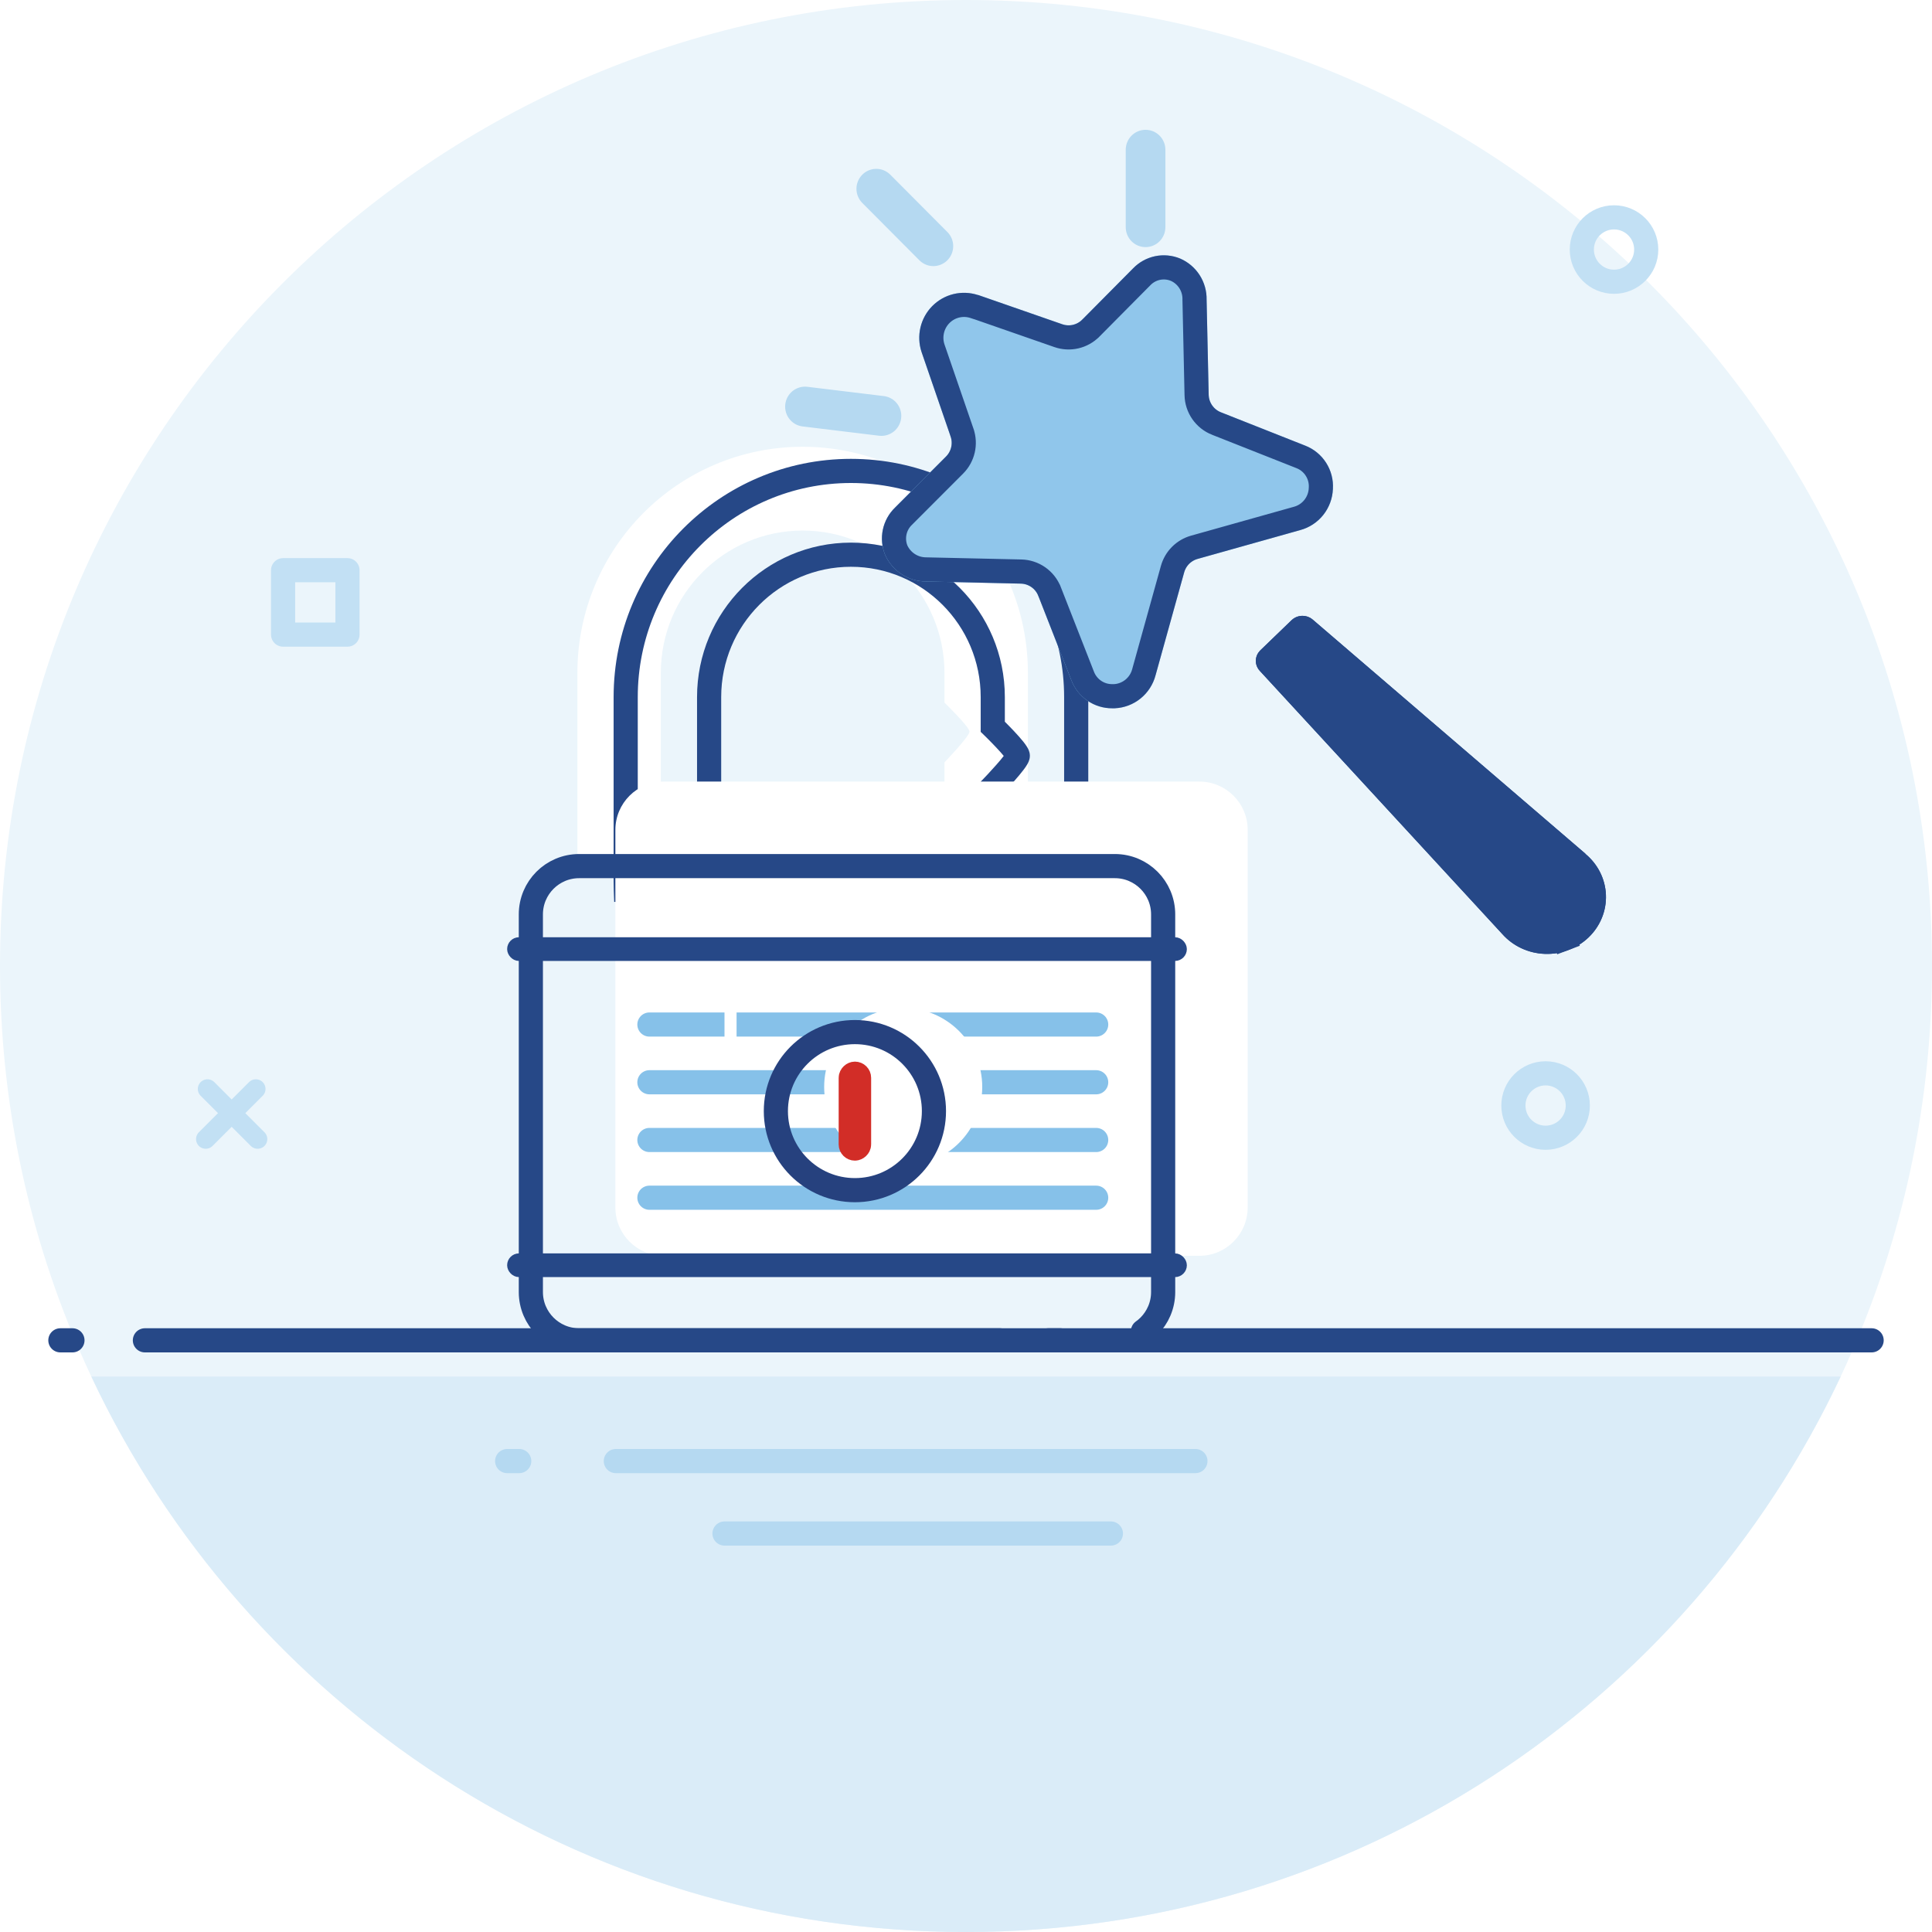 <svg width="160" height="160" viewBox="0 0 160 160" fill="none" xmlns="http://www.w3.org/2000/svg">
<path fill-rule="evenodd" clip-rule="evenodd" d="M80 160C124.183 160 160 124.183 160 80C160 35.817 124.183 0 80 0C35.817 0 0 35.817 0 80C0 124.183 35.817 160 80 160Z" fill="#EBF5FB"/>
<g filter="url(#filter0_i_606_4234)">
<path fill-rule="evenodd" clip-rule="evenodd" d="M89.126 68.14V57.733C89.126 47.387 80.774 39 70.472 39C60.169 39 51.817 47.387 51.817 57.733V72.997C51.817 73.229 51.821 73.461 51.83 73.691H58.746C58.733 73.461 58.726 73.23 58.726 72.997V57.733C58.726 51.219 63.984 45.938 70.471 45.938C76.958 45.938 82.217 51.219 82.217 57.733V60.187C82.217 60.187 84.29 62.197 84.29 62.59C84.29 62.983 82.217 65.136 82.217 65.136V67.898V68.14H89.126Z" fill="white"/>
</g>
<path d="M89.126 68.14V69.14H90.126V68.14H89.126ZM51.83 73.691L50.83 73.727L50.865 74.691H51.83V73.691ZM58.746 73.691V74.691H59.805L59.744 73.633L58.746 73.691ZM82.217 60.187H81.217V60.611L81.521 60.905L82.217 60.187ZM82.217 65.136L81.496 64.443L81.217 64.733V65.136H82.217ZM82.217 68.14H81.217V69.14H82.217V68.14ZM90.126 68.14V57.733H88.126V68.14H90.126ZM90.126 57.733C90.126 46.839 81.331 38 70.472 38V40C80.218 40 88.126 47.935 88.126 57.733H90.126ZM70.472 38C59.613 38 50.817 46.839 50.817 57.733H52.817C52.817 47.935 60.725 40 70.472 40V38ZM50.817 57.733V72.997H52.817V57.733H50.817ZM50.817 72.997C50.817 73.241 50.822 73.485 50.83 73.727L52.829 73.655C52.821 73.436 52.817 73.217 52.817 72.997H50.817ZM51.83 74.691H58.746V72.691H51.83V74.691ZM59.744 73.633C59.732 73.423 59.726 73.211 59.726 72.997H57.726C57.726 73.249 57.733 73.5 57.748 73.749L59.744 73.633ZM59.726 72.997V57.733H57.726V72.997H59.726ZM59.726 57.733C59.726 51.767 64.541 46.938 70.471 46.938V44.938C63.428 44.938 57.726 50.671 57.726 57.733H59.726ZM70.471 46.938C76.402 46.938 81.217 51.767 81.217 57.733H83.217C83.217 50.671 77.514 44.938 70.471 44.938V46.938ZM81.217 57.733V60.187H83.217V57.733H81.217ZM82.217 60.187C81.521 60.905 81.521 60.905 81.521 60.905C81.521 60.905 81.521 60.905 81.521 60.905C81.521 60.905 81.521 60.905 81.521 60.905C81.521 60.905 81.521 60.906 81.522 60.906C81.522 60.907 81.524 60.908 81.525 60.91C81.529 60.913 81.534 60.919 81.542 60.925C81.556 60.94 81.577 60.961 81.605 60.987C81.66 61.041 81.738 61.119 81.833 61.214C82.023 61.404 82.275 61.66 82.524 61.926C82.777 62.195 83.015 62.46 83.184 62.672C83.27 62.78 83.322 62.854 83.348 62.896C83.361 62.917 83.355 62.911 83.344 62.884C83.339 62.872 83.29 62.76 83.29 62.59H85.29C85.29 62.371 85.224 62.196 85.189 62.112C85.147 62.012 85.097 61.923 85.053 61.852C84.966 61.708 84.856 61.561 84.748 61.425C84.528 61.15 84.247 60.839 83.982 60.556C83.714 60.271 83.447 59.999 83.248 59.801C83.149 59.701 83.065 59.619 83.007 59.561C82.978 59.532 82.954 59.51 82.939 59.494C82.93 59.486 82.924 59.48 82.92 59.476C82.918 59.474 82.916 59.472 82.915 59.471C82.914 59.471 82.914 59.47 82.914 59.47C82.913 59.47 82.913 59.47 82.913 59.469C82.913 59.469 82.913 59.469 82.913 59.469C82.913 59.469 82.913 59.469 82.217 60.187ZM83.29 62.59C83.29 62.423 83.337 62.313 83.34 62.307C83.349 62.283 83.353 62.281 83.338 62.306C83.31 62.354 83.255 62.435 83.168 62.55C82.996 62.778 82.757 63.061 82.503 63.349C82.253 63.633 82 63.907 81.81 64.111C81.715 64.213 81.636 64.296 81.581 64.354C81.553 64.383 81.532 64.405 81.517 64.421C81.51 64.428 81.505 64.434 81.501 64.437C81.499 64.439 81.498 64.441 81.497 64.442C81.497 64.442 81.497 64.442 81.496 64.442C81.496 64.442 81.496 64.443 81.496 64.443C81.496 64.443 81.496 64.443 81.496 64.443C81.496 64.443 81.496 64.443 82.217 65.136C82.937 65.83 82.937 65.829 82.937 65.829C82.937 65.829 82.937 65.829 82.938 65.829C82.938 65.829 82.938 65.829 82.938 65.829C82.938 65.829 82.939 65.828 82.939 65.828C82.94 65.826 82.942 65.825 82.944 65.822C82.948 65.818 82.955 65.811 82.963 65.803C82.979 65.787 83.002 65.762 83.031 65.732C83.089 65.67 83.172 65.582 83.271 65.476C83.47 65.264 83.736 64.975 84.003 64.672C84.268 64.372 84.546 64.044 84.763 63.756C84.871 63.615 84.978 63.463 85.063 63.319C85.105 63.247 85.153 63.158 85.193 63.06C85.225 62.979 85.29 62.806 85.29 62.59H83.29ZM81.217 65.136V67.898H83.217V65.136H81.217ZM81.217 67.898V68.14H83.217V67.898H81.217ZM82.217 69.14H89.126V67.14H82.217V69.14Z" fill="#264887"/>
<g filter="url(#filter1_i_606_4234)">
<path fill-rule="evenodd" clip-rule="evenodd" d="M43.963 75.727C43.963 73.518 45.754 71.727 47.963 71.727H92.327C94.536 71.727 96.327 73.518 96.327 75.727V107C96.327 109.209 94.536 111 92.327 111H47.963C45.754 111 43.963 109.209 43.963 107V75.727Z" fill="white"/>
</g>
<path fill-rule="evenodd" clip-rule="evenodd" d="M43.963 75.727C43.963 73.518 45.754 71.727 47.963 71.727H92.327C94.536 71.727 96.327 73.518 96.327 75.727V107C96.327 109.209 94.536 111 92.327 111H47.963C45.754 111 43.963 109.209 43.963 107V75.727Z" stroke="#264887" stroke-width="2" stroke-linecap="round" stroke-dasharray="92 7 1 4"/>
<rect x="42.49" y="78.109" width="55.309" height="0.982" rx="0.491" fill="#264887" stroke="#264887" stroke-width="0.982"/>
<rect x="42.49" y="104.291" width="55.309" height="0.982" rx="0.491" fill="#264887" stroke="#264887" stroke-width="0.982"/>
<path d="M53.781 94.409H90.781" stroke="#86C1E9" stroke-width="2" stroke-linecap="round"/>
<path d="M53.781 99.19H90.781" stroke="#86C1E9" stroke-width="2" stroke-linecap="round"/>
<path d="M53.781 89.628H90.781" stroke="#86C1E9" stroke-width="2" stroke-linecap="round"/>
<path d="M53.781 84.847H90.781" stroke="#86C1E9" stroke-width="2" stroke-linecap="round"/>
<g filter="url(#filter2_i_606_4234)">
<path fill-rule="evenodd" clip-rule="evenodd" d="M77.345 92.017C77.345 95.633 74.415 98.564 70.801 98.564C67.185 98.564 64.254 95.633 64.254 92.017C64.254 88.403 67.185 85.473 70.801 85.473C74.415 85.473 77.345 88.403 77.345 92.017Z" fill="white"/>
</g>
<path fill-rule="evenodd" clip-rule="evenodd" d="M77.345 92.017C77.345 95.633 74.415 98.564 70.801 98.564C67.185 98.564 64.254 95.633 64.254 92.017C64.254 88.403 67.185 85.473 70.801 85.473C74.415 85.473 77.345 88.403 77.345 92.017Z" stroke="#26417E" stroke-width="2" stroke-linecap="round" stroke-linejoin="round"/>
<rect x="71.144" y="88.918" width="6.201" height="0.689" rx="0.344" transform="rotate(90 71.144 88.918)" fill="#E3E3E3" stroke="#D22D27" stroke-width="2"/>
<path fill-rule="evenodd" clip-rule="evenodd" d="M128 94.222C129.473 94.222 130.667 93.028 130.667 91.556C130.667 90.083 129.473 88.889 128 88.889C126.527 88.889 125.333 90.083 125.333 91.556C125.333 93.028 126.527 94.222 128 94.222Z" stroke="#C2E0F4" stroke-width="2"/>
<path fill-rule="evenodd" clip-rule="evenodd" d="M133.667 23.333C135.139 23.333 136.333 22.139 136.333 20.667C136.333 19.194 135.139 18 133.667 18C132.194 18 131 19.194 131 20.667C131 22.139 132.194 23.333 133.667 23.333Z" stroke="#C2E0F4" stroke-width="2"/>
<rect x="23.444" y="47.222" width="5.333" height="5.333" stroke="#C2E0F4" stroke-width="2" stroke-linecap="round" stroke-linejoin="round"/>
<path d="M17.182 90.182L21.336 94.336" stroke="#C2E0F4" stroke-width="1.6" stroke-linecap="round"/>
<path d="M21.189 90.182L17.036 94.336" stroke="#C2E0F4" stroke-width="1.6" stroke-linecap="round"/>
<path d="M5 111H155" stroke="#264887" stroke-width="2" stroke-linecap="round" stroke-dasharray="1 6 164 5"/>
<rect x="60" y="82" width="1" height="5" fill="white"/>
<path d="M152.436 114C139.656 141.182 112.025 160 80 160C47.975 160 20.344 141.182 7.564 114H152.436Z" fill="#DAECF8"/>
<path d="M42 121L99 121" stroke="#B5D9F1" stroke-width="2" stroke-linecap="round" stroke-dasharray="1 8 164 9"/>
<path d="M60 127L92 127" stroke="#B5D9F1" stroke-width="2" stroke-linecap="round" stroke-dasharray="161 16 10 16"/>
<g filter="url(#filter3_di_606_4234)">
<path d="M117.385 42.498C117.433 41.731 117.235 40.969 116.822 40.322C116.408 39.675 115.8 39.178 115.085 38.903L108.109 36.144C107.816 36.029 107.564 35.829 107.384 35.57C107.204 35.311 107.105 35.005 107.098 34.689L106.925 26.829C106.941 26.106 106.741 25.394 106.351 24.785C105.961 24.177 105.399 23.699 104.737 23.413C104.077 23.139 103.349 23.072 102.651 23.22C101.952 23.368 101.313 23.725 100.82 24.243L96.625 28.473C96.413 28.686 96.146 28.834 95.855 28.901C95.563 28.969 95.258 28.953 94.975 28.854L88.011 26.432H87.983C87.33 26.219 86.632 26.192 85.965 26.353C85.298 26.515 84.689 26.86 84.206 27.349C83.722 27.838 83.384 28.452 83.227 29.122C83.07 29.793 83.102 30.495 83.319 31.148L85.727 38.15C85.825 38.434 85.841 38.74 85.774 39.033C85.707 39.326 85.559 39.594 85.348 39.806L81.13 44.03C80.614 44.525 80.259 45.167 80.112 45.869C79.965 46.571 80.033 47.302 80.308 47.965C80.6 48.614 81.072 49.166 81.668 49.554C82.263 49.943 82.957 50.152 83.667 50.156L91.537 50.333C91.851 50.339 92.156 50.438 92.415 50.618C92.673 50.799 92.872 51.051 92.988 51.345L95.728 58.34C95.991 59.026 96.456 59.615 97.06 60.029C97.665 60.443 98.381 60.662 99.113 60.657C99.177 60.657 99.244 60.657 99.311 60.657C100.09 60.625 100.839 60.343 101.448 59.853C102.057 59.363 102.494 58.69 102.695 57.933L105.069 49.4C105.142 49.135 105.283 48.893 105.477 48.698C105.671 48.504 105.912 48.362 106.176 48.288L114.674 45.901C115.428 45.699 116.098 45.259 116.586 44.647C117.074 44.035 117.354 43.282 117.385 42.498Z" fill="#90C6EB"/>
<path d="M116.387 42.436L116.387 42.447L116.386 42.458C116.363 43.029 116.159 43.578 115.804 44.024C115.449 44.469 114.962 44.788 114.415 44.935L114.415 44.935L114.403 44.938L105.905 47.325C105.905 47.325 105.905 47.325 105.905 47.325C105.475 47.446 105.083 47.676 104.768 47.993C104.453 48.309 104.225 48.702 104.105 49.132L104.105 49.132L101.732 57.665L101.732 57.665L101.729 57.676C101.582 58.228 101.264 58.718 100.821 59.074C100.383 59.426 99.847 59.63 99.288 59.657H99.288H99.288H99.287H99.287H99.287H99.286H99.286H99.285H99.285H99.285H99.284H99.284H99.284H99.283H99.283H99.282H99.282H99.282H99.281H99.281H99.28H99.28H99.28H99.279H99.279H99.278H99.278H99.278H99.277H99.277H99.276H99.276H99.276H99.275H99.275H99.275H99.274H99.274H99.273H99.273H99.273H99.272H99.272H99.271H99.271H99.271H99.27H99.27H99.269H99.269H99.269H99.268H99.268H99.267H99.267H99.267H99.266H99.266H99.266H99.265H99.265H99.264H99.264H99.264H99.263H99.263H99.262H99.262H99.262H99.261H99.261H99.26H99.26H99.26H99.259H99.259H99.258H99.258H99.258H99.257H99.257H99.257H99.256H99.256H99.255H99.255H99.255H99.254H99.254H99.253H99.253H99.253H99.252H99.252H99.251H99.251H99.251H99.25H99.25H99.249H99.249H99.249H99.248H99.248H99.248H99.247H99.247H99.246H99.246H99.246H99.245H99.245H99.244H99.244H99.244H99.243H99.243H99.243H99.242H99.242H99.241H99.241H99.24H99.24H99.24H99.239H99.239H99.239H99.238H99.238H99.237H99.237H99.237H99.236H99.236H99.235H99.235H99.235H99.234H99.234H99.234H99.233H99.233H99.232H99.232H99.231H99.231H99.231H99.23H99.23H99.23H99.229H99.229H99.228H99.228H99.228H99.227H99.227H99.227H99.226H99.226H99.225H99.225H99.225H99.224H99.224H99.223H99.223H99.223H99.222H99.222H99.221H99.221H99.221H99.22H99.22H99.219H99.219H99.219H99.218H99.218H99.218H99.217H99.217H99.216H99.216H99.216H99.215H99.215H99.214H99.214H99.214H99.213H99.213H99.213H99.212H99.212H99.211H99.211H99.21H99.21H99.21H99.209H99.209H99.209H99.208H99.208H99.207H99.207H99.207H99.206H99.206H99.206H99.205H99.205H99.204H99.204H99.204H99.203H99.203H99.202H99.202H99.202H99.201H99.201H99.201H99.2H99.2H99.199H99.199H99.198H99.198H99.198H99.197H99.197H99.197H99.196H99.196H99.195H99.195H99.195H99.194H99.194H99.194H99.193H99.193H99.192H99.192H99.192H99.191H99.191H99.19H99.19H99.19H99.189H99.189H99.189H99.188H99.188H99.187H99.187H99.187H99.186H99.186H99.185H99.185H99.185H99.184H99.184H99.183H99.183H99.183H99.182H99.182H99.182H99.181H99.181H99.18H99.18H99.18H99.179H99.179H99.178H99.178H99.178H99.177H99.177H99.177H99.176H99.176H99.175H99.175H99.175H99.174H99.174H99.174H99.173H99.173H99.172H99.172H99.172H99.171H99.171H99.17H99.17H99.17H99.169H99.169H99.168H99.168H99.168H99.167H99.167H99.167H99.166H99.166H99.165H99.165H99.165H99.164H99.164H99.163H99.163H99.163H99.162H99.162H99.162H99.161H99.161H99.16H99.16H99.16H99.159H99.159H99.159H99.158H99.158H99.157H99.157H99.157H99.156H99.156H99.156H99.155H99.155H99.154H99.154H99.154H99.153H99.153H99.153H99.152H99.152H99.151H99.151H99.151H99.15H99.15H99.149H99.149H99.149H99.148H99.148H99.147H99.147H99.147H99.146H99.146H99.146H99.145H99.145H99.144H99.144H99.144H99.143H99.143H99.143H99.142H99.142H99.141H99.141H99.141H99.14H99.14H99.14H99.139H99.139H99.138H99.138H99.138H99.137H99.137H99.136H99.136H99.136H99.135H99.135H99.135H99.134H99.134H99.133H99.133H99.133H99.132H99.132H99.132H99.131H99.131H99.13H99.13H99.13H99.129H99.129H99.129H99.128H99.128H99.127H99.127H99.127H99.126H99.126H99.126H99.125H99.125H99.124H99.124H99.124H99.123H99.123H99.123H99.122H99.122H99.121H99.121H99.121H99.12H99.12H99.12H99.119H99.119H99.118H99.118H99.118H99.117H99.117H99.117H99.116H99.116H99.115H99.115H99.115H99.114H99.114H99.114H99.113L99.113 59.657L99.106 59.657C98.578 59.661 98.062 59.503 97.625 59.204C97.189 58.905 96.852 58.479 96.662 57.983L96.662 57.983L96.659 57.975L93.919 50.98L93.918 50.979C93.731 50.502 93.407 50.092 92.987 49.798C92.567 49.506 92.07 49.343 91.558 49.333C91.558 49.333 91.557 49.333 91.556 49.333L83.689 49.157L83.681 49.156L83.673 49.156C83.155 49.153 82.649 49.001 82.214 48.717C81.783 48.436 81.441 48.038 81.226 47.568C81.033 47.095 80.986 46.574 81.091 46.074C81.196 45.568 81.452 45.107 81.823 44.751L81.831 44.744L81.838 44.736L86.055 40.513L86.056 40.512C86.4 40.167 86.64 39.731 86.749 39.256C86.858 38.781 86.832 38.285 86.673 37.825C86.673 37.825 86.673 37.824 86.673 37.824L84.266 30.829C84.109 30.352 84.087 29.84 84.201 29.35C84.316 28.858 84.564 28.409 84.917 28.052C85.27 27.695 85.715 27.443 86.201 27.325C86.687 27.207 87.196 27.227 87.672 27.382L87.823 27.432H87.843L94.647 29.799L94.647 29.799C95.108 29.959 95.605 29.986 96.08 29.876C96.555 29.766 96.989 29.524 97.333 29.178L97.335 29.177L101.53 24.947L101.537 24.94L101.544 24.933C101.899 24.56 102.357 24.305 102.858 24.198C103.356 24.093 103.875 24.14 104.347 24.334C104.823 24.541 105.227 24.886 105.509 25.325C105.791 25.766 105.937 26.282 105.926 26.808L105.925 26.829L105.926 26.851L106.098 34.711L106.098 34.712C106.109 35.223 106.271 35.721 106.563 36.141C106.855 36.561 107.265 36.886 107.741 37.074C107.741 37.074 107.741 37.074 107.742 37.074L114.718 39.833L114.718 39.833L114.726 39.836C115.241 40.035 115.68 40.393 115.979 40.861C116.279 41.329 116.422 41.881 116.387 42.436Z" stroke="#264887" stroke-width="2"/>
</g>
<path d="M77.314 22.413C76.786 22.417 76.278 22.213 75.898 21.845L71.118 17.044C70.751 16.661 70.549 16.15 70.553 15.618C70.558 15.086 70.771 14.577 71.146 14.202C71.52 13.826 72.026 13.613 72.554 13.609C73.082 13.605 73.59 13.808 73.971 14.176L78.751 18.978C79.117 19.36 79.32 19.872 79.315 20.403C79.31 20.935 79.097 21.444 78.723 21.82C78.348 22.196 77.842 22.408 77.314 22.413Z" fill="#B5D9F1" stroke="#EBF5FB" stroke-width="0.75"/>
<path d="M96.296 20.247C95.918 20.627 95.405 20.84 94.87 20.84C94.335 20.84 93.823 20.627 93.444 20.247C93.066 19.866 92.853 19.35 92.853 18.812V12.403C92.853 11.865 93.066 11.349 93.444 10.969C93.823 10.588 94.335 10.375 94.87 10.375C95.405 10.375 95.918 10.588 96.296 10.969C96.675 11.349 96.888 11.865 96.888 12.403V18.812C96.888 19.35 96.675 19.866 96.296 20.247Z" fill="#B5D9F1" stroke="#EBF5FB" stroke-width="0.75"/>
<path d="M65.422 32.078C65 32.41 64.727 32.896 64.662 33.431C64.597 33.965 64.746 34.503 65.076 34.926C65.406 35.35 65.889 35.623 66.42 35.688L72.754 36.457C73.284 36.522 73.819 36.372 74.241 36.04C74.662 35.708 74.936 35.221 75.001 34.687C75.066 34.153 74.917 33.614 74.587 33.191C74.257 32.768 73.773 32.495 73.243 32.43L66.909 31.661C66.379 31.596 65.844 31.746 65.422 32.078Z" fill="#B5D9F1" stroke="#EBF5FB" stroke-width="0.75"/>
<g filter="url(#filter4_d_606_4234)">
<path d="M134.299 70.701L111.711 51.311C111.468 51.102 111.152 50.991 110.827 51.001C110.502 51.01 110.193 51.138 109.963 51.36L107.372 53.861C107.143 54.083 107.01 54.381 107.001 54.694C106.991 55.007 107.106 55.312 107.321 55.546L127.412 77.351C127.849 77.845 128.388 78.246 128.993 78.529C129.599 78.812 130.258 78.971 130.93 78.996C131.603 79.022 132.273 78.913 132.9 78.676C133.526 78.439 134.095 78.08 134.571 77.621C135.047 77.161 135.419 76.612 135.664 76.007C135.909 75.403 136.023 74.756 135.996 74.107C135.97 73.458 135.805 72.821 135.512 72.237C135.218 71.652 134.803 71.133 134.292 70.711L134.299 70.701Z" fill="#264887"/>
<path d="M111.06 52.07L111.06 52.07L132.925 70.84L132.906 70.864L133.655 71.482C134.061 71.817 134.388 72.227 134.618 72.685C134.848 73.144 134.977 73.641 134.997 74.147C135.018 74.653 134.929 75.158 134.737 75.632C134.545 76.105 134.253 76.538 133.876 76.901C133.5 77.265 133.047 77.551 132.546 77.74L132.9 78.676L132.546 77.74C132.045 77.93 131.508 78.017 130.968 77.997C130.429 77.977 129.9 77.849 129.417 77.623C128.933 77.397 128.506 77.078 128.161 76.688L128.154 76.681L128.148 76.674L108.057 54.869C108.057 54.869 108.057 54.869 108.057 54.869C108.015 54.824 107.999 54.772 108 54.724C108.002 54.677 108.022 54.625 108.067 54.58C108.067 54.58 108.067 54.58 108.067 54.58L110.658 52.08L110.658 52.08C110.705 52.034 110.775 52.002 110.855 52C110.936 51.998 111.009 52.026 111.06 52.07Z" stroke="#264887" stroke-width="2"/>
</g>
<defs>
<filter id="filter0_i_606_4234" x="50.817" y="38" width="39.309" height="36.691" filterUnits="userSpaceOnUse" color-interpolation-filters="sRGB">
<feFlood flood-opacity="0" result="BackgroundImageFix"/>
<feBlend mode="normal" in="SourceGraphic" in2="BackgroundImageFix" result="shape"/>
<feColorMatrix in="SourceAlpha" type="matrix" values="0 0 0 0 0 0 0 0 0 0 0 0 0 0 0 0 0 0 127 0" result="hardAlpha"/>
<feOffset dx="-4" dy="-2"/>
<feComposite in2="hardAlpha" operator="arithmetic" k2="-1" k3="1"/>
<feColorMatrix type="matrix" values="0 0 0 0 0.761 0 0 0 0 0.878 0 0 0 0 0.957 0 0 0 1 0"/>
<feBlend mode="normal" in2="shape" result="effect1_innerShadow_606_4234"/>
</filter>
<filter id="filter1_i_606_4234" x="42.963" y="70.727" width="54.364" height="41.273" filterUnits="userSpaceOnUse" color-interpolation-filters="sRGB">
<feFlood flood-opacity="0" result="BackgroundImageFix"/>
<feBlend mode="normal" in="SourceGraphic" in2="BackgroundImageFix" result="shape"/>
<feColorMatrix in="SourceAlpha" type="matrix" values="0 0 0 0 0 0 0 0 0 0 0 0 0 0 0 0 0 0 127 0" result="hardAlpha"/>
<feOffset dx="7" dy="-7"/>
<feComposite in2="hardAlpha" operator="arithmetic" k2="-1" k3="1"/>
<feColorMatrix type="matrix" values="0 0 0 0 0.761 0 0 0 0 0.878 0 0 0 0 0.957 0 0 0 1 0"/>
<feBlend mode="normal" in2="shape" result="effect1_innerShadow_606_4234"/>
</filter>
<filter id="filter2_i_606_4234" x="63.254" y="84.473" width="15.091" height="15.091" filterUnits="userSpaceOnUse" color-interpolation-filters="sRGB">
<feFlood flood-opacity="0" result="BackgroundImageFix"/>
<feBlend mode="normal" in="SourceGraphic" in2="BackgroundImageFix" result="shape"/>
<feColorMatrix in="SourceAlpha" type="matrix" values="0 0 0 0 0 0 0 0 0 0 0 0 0 0 0 0 0 0 127 0" result="hardAlpha"/>
<feOffset dx="4" dy="-2"/>
<feComposite in2="hardAlpha" operator="arithmetic" k2="-1" k3="1"/>
<feColorMatrix type="matrix" values="0 0 0 0 0.761 0 0 0 0 0.878 0 0 0 0 0.957 0 0 0 1 0"/>
<feBlend mode="normal" in2="shape" result="effect1_innerShadow_606_4234"/>
</filter>
<filter id="filter3_di_606_4234" x="77.036" y="22.143" width="40.356" height="38.514" filterUnits="userSpaceOnUse" color-interpolation-filters="sRGB">
<feFlood flood-opacity="0" result="BackgroundImageFix"/>
<feColorMatrix in="SourceAlpha" type="matrix" values="0 0 0 0 0 0 0 0 0 0 0 0 0 0 0 0 0 0 127 0" result="hardAlpha"/>
<feOffset dx="-3" dy="-1"/>
<feColorMatrix type="matrix" values="0 0 0 0 0 0 0 0 0 0 0 0 0 0 0 0 0 0 0.1 0"/>
<feBlend mode="normal" in2="BackgroundImageFix" result="effect1_dropShadow_606_4234"/>
<feBlend mode="normal" in="SourceGraphic" in2="effect1_dropShadow_606_4234" result="shape"/>
<feColorMatrix in="SourceAlpha" type="matrix" values="0 0 0 0 0 0 0 0 0 0 0 0 0 0 0 0 0 0 127 0" result="hardAlpha"/>
<feOffset dx="-4" dy="-1"/>
<feComposite in2="hardAlpha" operator="arithmetic" k2="-1" k3="1"/>
<feColorMatrix type="matrix" values="0 0 0 0 0.71 0 0 0 0 0.851 0 0 0 0 0.945 0 0 0 1 0"/>
<feBlend mode="normal" in2="shape" result="effect2_innerShadow_606_4234"/>
</filter>
<filter id="filter4_d_606_4234" x="104" y="51" width="32" height="28" filterUnits="userSpaceOnUse" color-interpolation-filters="sRGB">
<feFlood flood-opacity="0" result="BackgroundImageFix"/>
<feColorMatrix in="SourceAlpha" type="matrix" values="0 0 0 0 0 0 0 0 0 0 0 0 0 0 0 0 0 0 127 0" result="hardAlpha"/>
<feOffset dx="-3"/>
<feColorMatrix type="matrix" values="0 0 0 0 0 0 0 0 0 0 0 0 0 0 0 0 0 0 0.1 0"/>
<feBlend mode="normal" in2="BackgroundImageFix" result="effect1_dropShadow_606_4234"/>
<feBlend mode="normal" in="SourceGraphic" in2="effect1_dropShadow_606_4234" result="shape"/>
</filter>
</defs>
</svg>
